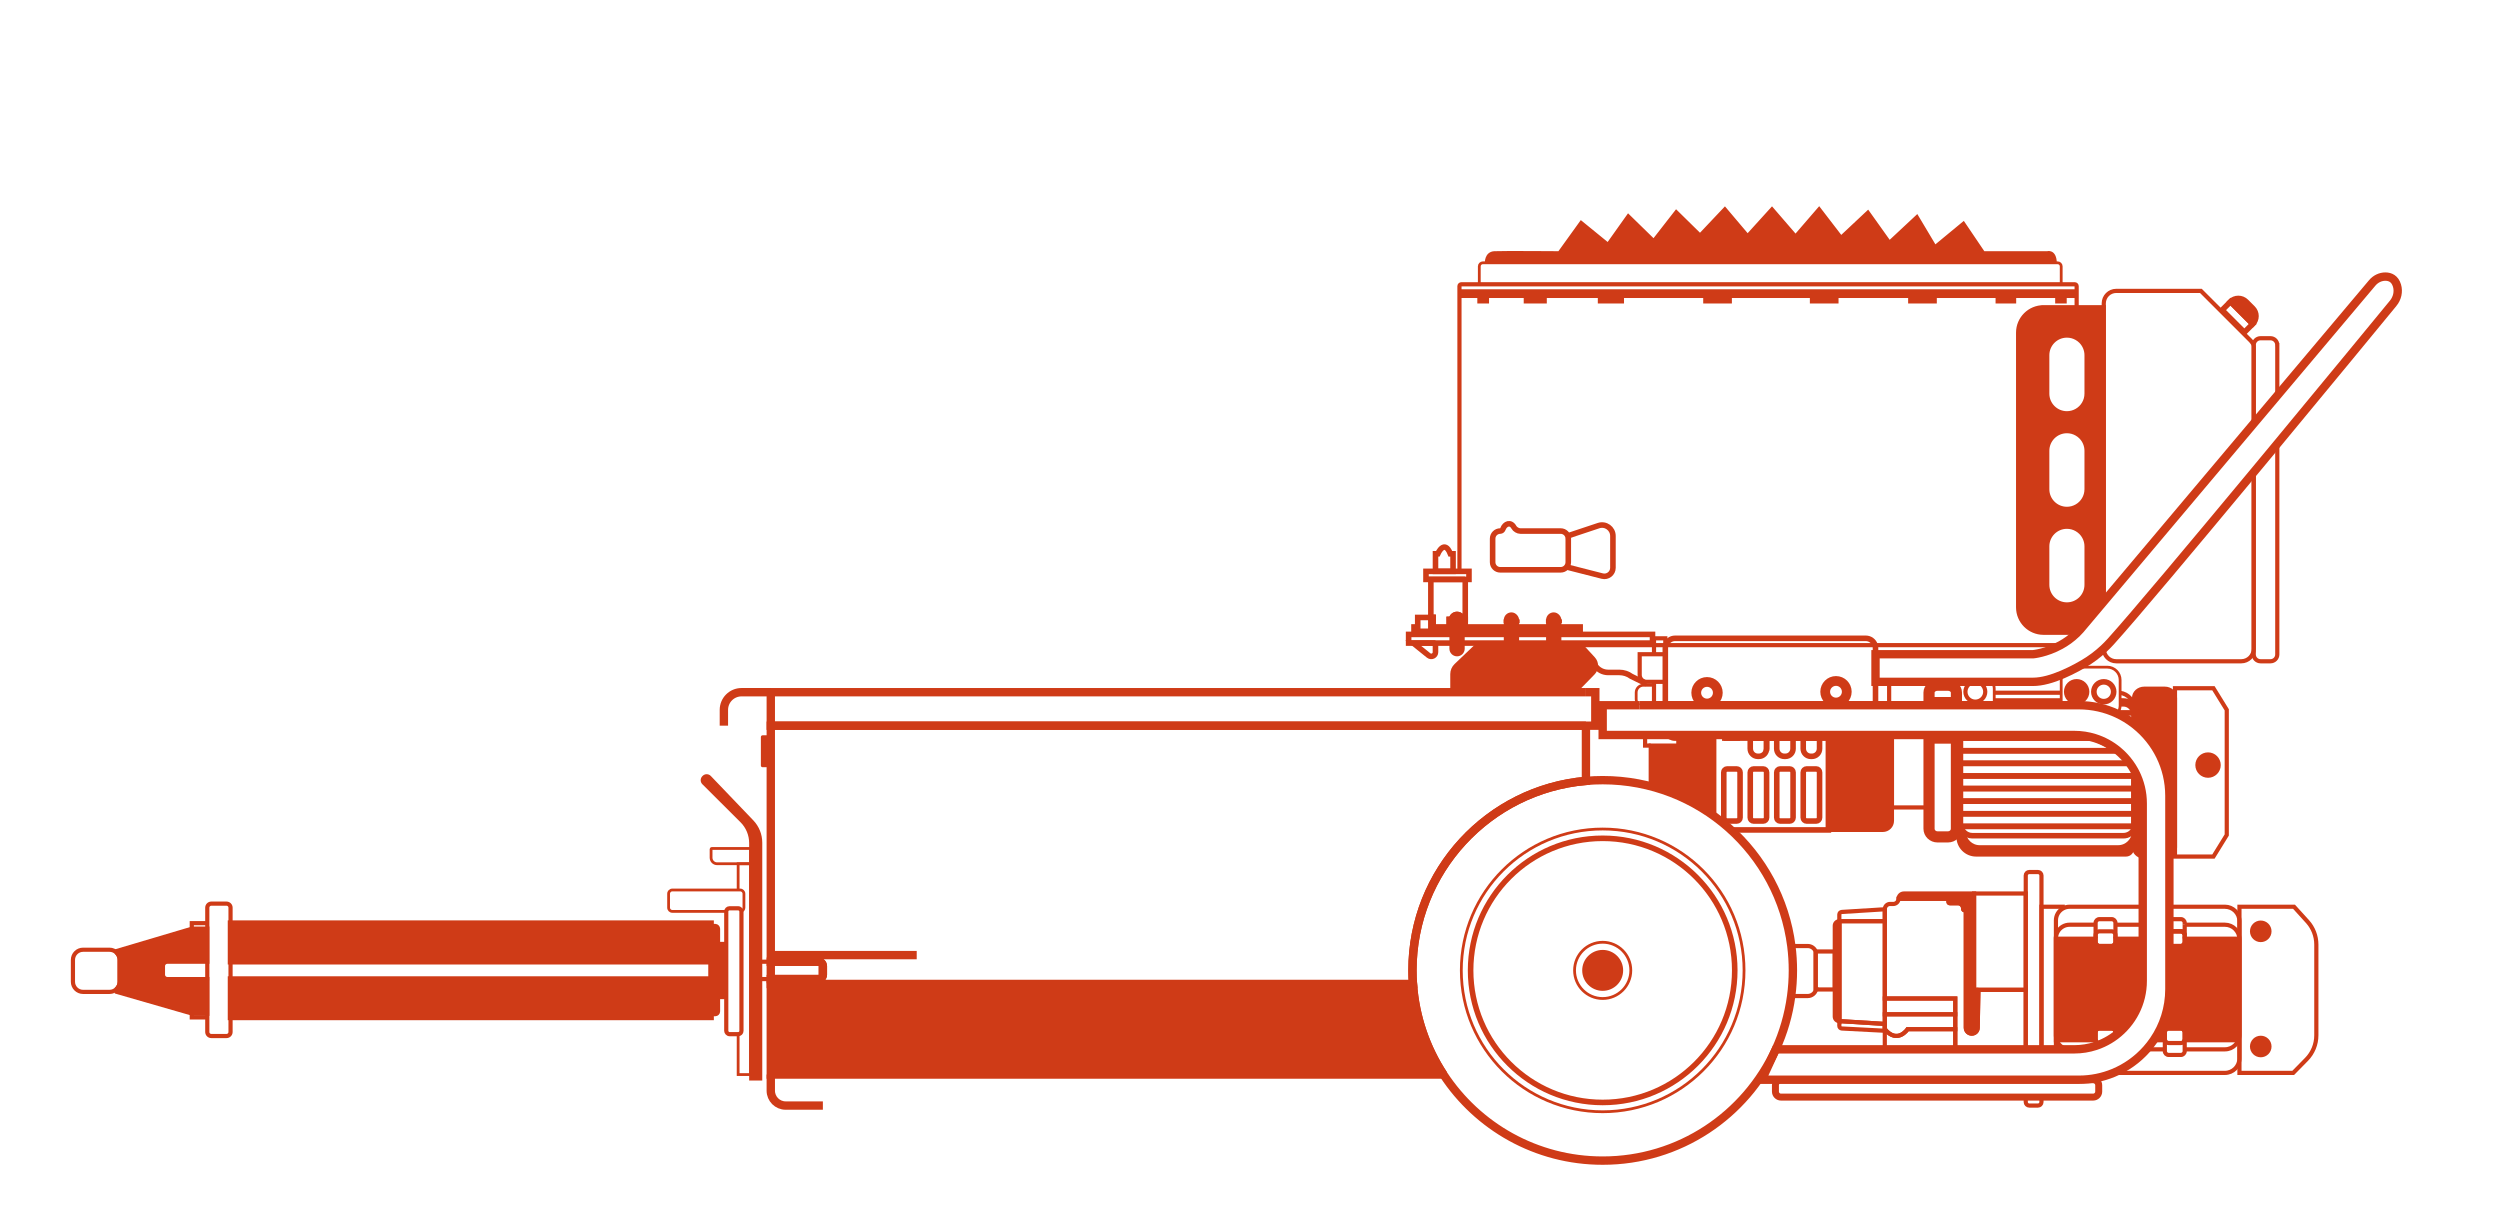 <?xml version="1.0" encoding="UTF-8"?>
<svg id="pump1" xmlns="http://www.w3.org/2000/svg" viewBox="0 0 1792 880.6">
  <defs>
    <style>
      .cls-1, .cls-2, .cls-3, .cls-4, .cls-5, .cls-6, .cls-7, .cls-8, .cls-9, .cls-10, .cls-11, .cls-12 {
        stroke: #cf3b17;
        stroke-miterlimit: 10;
      }

      .cls-1, .cls-4, .cls-5, .cls-6, .cls-9, .cls-11, .cls-12 {
        fill: none;
      }

      .cls-1, .cls-8, .cls-10 {
        stroke-width: 4px;
      }

      .cls-2, .cls-3, .cls-7, .cls-13, .cls-10 {
        fill: #cf3b17;
      }

      .cls-2, .cls-5 {
        stroke-width: 2px;
      }

      .cls-3, .cls-4 {
        stroke-width: 3px;
      }

      .cls-6 {
        stroke-width: 7px;
      }

      .cls-7, .cls-12 {
        stroke-width: 6px;
      }

      .cls-8 {
        fill: #cf3b16;
      }

      .cls-9 {
        stroke-width: 8px;
      }

      .cls-13 {
        stroke-width: 0px;
      }

      .cls-11 {
        stroke-width: 5px;
      }
    </style>
  </defs>
  <path class="cls-10" d="m1614.75,232.18l-15.93-15.93c3.09-3.1,8.11-3.1,11.2,0l4.73,4.73c3.1,3.09,3.1,8.11,0,11.2Z"/>
  <rect class="cls-1" x="1599.52" y="215.96" width="8.51" height="22.53" transform="translate(309.07 1200.6) rotate(-45)"/>
  <rect class="cls-13" x="1108.11" y="443.96" width="11.48" height="2.74"/>
  <rect class="cls-3" x="1109.73" y="440.44" width="7.97" height="28.52" rx="3.99" ry="3.99"/>
  <rect class="cls-13" x="1038.81" y="443.96" width="11.48" height="2.74"/>
  <path class="cls-3" d="m1048.4,444.43v20.54c0,2.21-1.78,3.99-3.98,3.99s-3.99-1.78-3.99-3.99v-20.54c0-.16,0-.32.03-.47.23-1.99,1.91-3.52,3.96-3.52.62,0,1.2.14,1.72.4.41.19.77.45,1.09.77.62.62,1.04,1.43,1.14,2.35.02.15.03.31.03.47Z"/>
  <rect class="cls-13" x="1077.81" y="443.96" width="11.48" height="2.74"/>
  <rect class="cls-3" x="1079.42" y="440.44" width="7.97" height="28.52" rx="3.99" ry="3.99"/>
  <path class="cls-1" d="m1143.52,477.24h0c2.11,2.98,5.54,4.76,9.19,4.76h8.04c3.12,0,6.15,1,8.66,2.85l10.9,5.32"/>
  <path class="cls-10" d="m1041.55,496.17v-12.97c0-2.19.89-4.28,2.48-5.79l15.67-14.97h72.7l9.28,10.06c1.24,1.34,1.85,3.04,1.84,4.74,0,1.74-.67,3.46-1.97,4.79l-13.81,14.14"/>
  <line class="cls-1" x1="1132.4" y1="462.44" x2="1131.03" y2="460.96"/>
  <path class="cls-1" d="m1028.95,460.96v6.52c0,2.53-2.93,3.94-4.91,2.35l-11.02-8.87h15.93"/>
  <rect class="cls-1" x="1016.22" y="442.59" width="10.96" height="10.07"/>
  <rect class="cls-1" x="1009.7" y="454.74" width="174.82" height="6.22"/>
  <polyline class="cls-1" points="1016.22 449.4 1013.55 449.4 1013.55 452.66 1016.22 452.66 1027.18 452.66 1040.43 452.66 1046.14 452.66 1048.4 452.66 1079.43 452.66 1087.4 452.66 1132.66 452.66 1132.66 449.4 1087.4 449.4 1079.43 449.4 1050.29 449.4 1048.4 449.4 1046.14 449.4 1040.43 449.4"/>
  <path class="cls-1" d="m1050.29,415.33v28.63h-1.92c-.1-.92-.52-1.73-1.14-2.35-.32-.32-.68-.58-1.09-.77-.52-.26-1.1-.4-1.72-.4-2.05,0-3.73,1.53-3.96,3.52h-1.65v2.74h1.62v2.7h-13.25v-6.81h-1.55v-27.26h24.66Z"/>
  <rect class="cls-1" x="1025.63" y="442.59" width="1.55" height="6.81"/>
  <path class="cls-1" d="m1050.29,443.96v5.44h-9.86v-2.7h-1.62v-2.74h1.65c.23-1.99,1.91-3.52,3.96-3.52.62,0,1.2.14,1.72.4.41.19.77.45,1.09.77.62.62,1.04,1.43,1.14,2.35h1.92Z"/>
  <rect class="cls-1" x="1022.14" y="409.55" width="30.82" height="5.78"/>
  <path class="cls-1" d="m1041.55,396.96v12.59h-12.59v-12.59h1.63s4.74-10.82,9.03,0h1.93Z"/>
  <path class="cls-1" d="m1122.94,406.41l25.57,6.53c3.87.99,7.64-1.94,7.64-5.93v-22.83c0-5.34-5.23-9.11-10.29-7.42l-22.09,7.36"/>
  <path class="cls-1" d="m1124.14,386.11v16.89c0,3-2.44,5.44-5.44,5.44h-43.34c-3,0-5.44-2.44-5.44-5.44v-16.89c0-3.01,2.44-5.45,5.44-5.45h.02c.79,0,1.6-.63,1.87-1.38,1.45-4.04,5.62-5.52,7.91-1.34.82,1.5,2.92,2.72,4.64,2.72h28.9c3,0,5.44,2.44,5.44,5.45Z"/>
  <path class="cls-3" d="m1065.84,188.37s-.3-6.52,5.33-6.81c5.63-.3,46.67,0,46.67,0l15.56-21.63,19.26,15.7,14.52-20.44,18.22,17.78,16.15-20.74,17.04,16.74,17.78-18.81,16.3,19.26,17.48-19.26,16.89,19.56,16.89-19.56,15.7,20.44,19.26-18.07,15.41,21.63,19.69-18.37,12.91,21.63,20.44-16.89,14.22,21.04h45.93s5.04-1.78,5.33,6.81"/>
  <path class="cls-5" d="m1062.92,188.37h412c1.41,0,2.55,1.14,2.55,2.55v12.85h-417.11v-12.85c0-1.41,1.14-2.55,2.55-2.55Z"/>
  <path class="cls-4" d="m1046.14,409.55v-204.43c0-.75.6-1.35,1.35-1.35h439.7c.75,0,1.35.6,1.35,1.35v15.1"/>
  <line class="cls-4" x1="1477.01" y1="462.44" x2="1132.4" y2="462.44"/>
  <polyline class="cls-4" points="1046.14 440.84 1046.14 443.96 1046.14 446.7 1046.14 449.4"/>
  <line class="cls-4" x1="1046.14" y1="454.74" x2="1046.14" y2="452.66"/>
  <line class="cls-4" x1="1488.54" y1="453.94" x2="1488.54" y2="453.55"/>
  <path class="cls-1" d="m1240.72,594.89h69.87v-65.81h-6.34v7.6c0,3.02-2.45,5.47-5.47,5.47h-.75c-3.02,0-5.47-2.45-5.47-5.47v-7.6h-7.3v7.6c0,3.02-2.45,5.47-5.47,5.47h-.75c-3.02,0-5.47-2.45-5.47-5.47v-7.6h-7.3v7.59c0,.16,0,.32-.03.48,0,.06-.01.12-.02.18,0,.02,0,.04,0,.06-.01.09-.02.18-.04.26,0,.01,0,.02,0,.03-.02.1-.04.19-.06.28t0,.01h.01m35.68,13.22h-6.79c-1.35,0-2.45,1.1-2.45,2.45v32.44c0,1.35,1.1,2.44,2.45,2.44h6.79c1.36,0,2.45-1.09,2.45-2.44v-32.44c0-1.35-1.09-2.45-2.45-2.45Zm-18.99,0h-6.79c-1.35,0-2.45,1.1-2.45,2.45v32.44c0,1.35,1.1,2.44,2.45,2.44h6.79c1.35,0,2.45-1.09,2.45-2.44v-32.44c0-1.35-1.1-2.45-2.45-2.45Zm-18.99,0h-6.79c-1.36,0-2.45,1.1-2.45,2.45v32.44c0,1.35,1.09,2.44,2.45,2.44h6.79c1.35,0,2.45-1.09,2.45-2.44v-32.44c0-1.35-1.1-2.45-2.45-2.45Zm-18.99,0h-6.8c-1.35,0-2.44,1.1-2.44,2.45v32.44c0,1.35,1.09,2.44,2.44,2.44h6.8c1.35,0,2.44-1.09,2.44-2.44v-32.44c0-1.35-1.09-2.45-2.44-2.45Z"/>
  <path class="cls-1" d="m1254.58,529.07h11.69v7.6c0,3.02-2.45,5.47-5.47,5.47h-.75c-3.02,0-5.47-2.45-5.47-5.47v-7.6Z"/>
  <path class="cls-3" d="m1356.14,528.22v60.11c0,3.62-2.93,6.55-6.55,6.55h-39v-65.81h26.79c1.21,0,2.35-.31,3.35-.85h15.41Z"/>
  <polyline class="cls-3" points="1183.25 563.61 1183.25 534.44 1203.03 534.44 1203.03 529.07 1228.81 529.07 1228.81 529.08 1228.81 585.17"/>
  <polyline class="cls-4" points="1179.2 527.77 1179.2 534.44 1183.25 534.44"/>
  <polyline class="cls-4" points="1175.33 526.84 1175.33 527.77 1179.2 527.77"/>
  <path class="cls-5" d="m1185.59,505.5v-14.32h-7.6c-2.86,0-5.18,2.33-5.18,5.19v4.89c0,1.76.87,3.31,2.22,4.24"/>
  <polyline class="cls-4" points="1193.7 506.44 1193.7 505.5 1193.7 488.74 1193.7 468.96 1193.7 464.53 1193.7 462.44 1193.7 457.55 1185.59 457.55 1185.59 462.44 1185.59 468.96"/>
  <polyline class="cls-4" points="1185.59 505.5 1185.59 491.18 1185.59 488.74"/>
  <line class="cls-4" x1="1344.36" y1="505.5" x2="1344.36" y2="488.74"/>
  <line class="cls-4" x1="1354.14" y1="505.5" x2="1354.14" y2="488.74"/>
  <path class="cls-3" d="m1464.81,220.23c-10.07,0-18.22,8.16-18.22,18.22v196.89c0,10.06,8.15,18.22,18.22,18.22h24.13c.72-.72,1.4-1.45,2.09-2.22l16.95-20.12v-210.99h-43.17Zm30.84,198.95c0,7.78-6.3,14.08-14.09,14.08s-14.09-6.3-14.09-14.08v-27.53c0-7.78,6.31-14.09,14.09-14.09,2.54,0,4.92.67,6.98,1.85,1.1.63,2.1,1.39,2.99,2.28,2.54,2.55,4.12,6.07,4.12,9.96v27.53Zm0-68.52c0,5.24-2.86,9.82-7.11,12.24-2.06,1.18-4.44,1.85-6.98,1.85-7.78,0-14.09-6.31-14.09-14.09v-27.53c0-7.78,6.31-14.09,14.09-14.09,2.54,0,4.92.67,6.98,1.85,1.1.63,2.1,1.39,2.99,2.28,2.54,2.55,4.12,6.07,4.12,9.96v27.53Zm0-68.52c0,5.24-2.86,9.82-7.11,12.24-2.06,1.18-4.44,1.85-6.98,1.85-7.78,0-14.09-6.31-14.09-14.09v-27.53c0-7.78,6.31-14.09,14.09-14.09,2.54,0,4.92.67,6.98,1.85,1.1.63,2.1,1.39,2.99,2.28,2.54,2.55,4.12,6.07,4.12,9.96v27.53Z"/>
  <polygon class="cls-3" points="1487.47 208.85 1487.47 212.11 1479.92 212.11 1479.92 216.04 1474.65 216.04 1474.65 212.11 1443.7 212.11 1443.7 216.04 1431.92 216.04 1431.92 212.11 1386.81 212.11 1386.81 216.04 1369.25 216.04 1369.25 212.11 1316.36 212.11 1316.36 216.04 1298.81 216.04 1298.81 212.11 1239.92 212.11 1239.92 216.04 1222.36 216.04 1222.36 212.11 1162.59 212.11 1162.59 216.04 1146.81 216.04 1146.81 212.11 1107.25 212.11 1107.25 216.04 1093.7 216.04 1093.7 212.11 1065.84 212.11 1065.84 216.04 1060.44 216.04 1060.44 212.11 1048.22 212.11 1048.22 208.85 1487.47 208.85"/>
  <line class="cls-4" x1="1488.94" y1="453.55" x2="1488.93" y2="453.56"/>
  <path class="cls-4" d="m1615.47,248.5v55.12l-107.49,127.59v-213.76c0-4.94,4-8.94,8.93-8.94h60.69l35.62,35.62c.19.19.36.39.52.6l.82,1.08c.59.77.91,1.72.91,2.69Z"/>
  <path class="cls-4" d="m1615.47,338.46v126.6c0,4.94-3.99,8.94-8.93,8.94h-89.63c-4.93,0-8.93-4-8.93-8.94v-.09c1.72-1.61,3.38-3.29,4.96-5.04,16.27-17.99,59.72-69.9,102.53-121.47Z"/>
  <path class="cls-4" d="m1632.36,247.33v36.24l-16.89,20.05v-56.29c0-2.7,2.19-4.89,4.89-4.89h7.11c2.7,0,4.89,2.19,4.89,4.89Z"/>
  <path class="cls-4" d="m1632.36,318.09v151.02c0,2.7-2.19,4.89-4.89,4.89h-7.11c-2.7,0-4.89-2.19-4.89-4.89v-130.65c5.66-6.83,11.31-13.64,16.89-20.37Z"/>
  <path class="cls-12" d="m1715.42,217.4c-10.61,12.92-45.07,54.83-83.06,100.69-5.58,6.73-11.23,13.54-16.89,20.37-42.81,51.57-86.26,103.48-102.53,121.47-1.58,1.75-3.24,3.43-4.96,5.04-4.45,4.15-9.34,7.81-14.6,10.88-1.33.78-2.73,1.57-4.2,2.37-3.37,1.83-7.05,3.66-10.84,5.27-7.07,3.01-14.53,5.25-21.09,5.25h-112.89v-19.78h112.89s9.32-.78,19.76-6.52c3.83-2.1,7.8-4.86,11.53-8.5.13-.13.25-.25.39-.38h.01c.72-.72,1.4-1.45,2.09-2.22l16.95-20.12h0s107.49-127.6,107.49-127.6l16.89-20.05,68.04-80.77c2.38-2.83,5.88-4.59,9.57-4.53,3.23.05,6.66,1.42,8.17,6.39,1.34,4.4.19,9.19-2.72,12.74Z"/>
  <path class="cls-4" d="m1193.7,488.74h-13.44c-2.72,0-4.93-2.21-4.93-4.93v-14.85h18.37"/>
  <polyline class="cls-1" points="1303.25 526.84 1303.25 529.07 1304.25 529.07"/>
  <polyline class="cls-1" points="1303.25 526.84 1303.25 529.07 1292.56 529.07 1285.26 529.07 1273.57 529.07 1266.27 529.07 1254.58 529.07 1247.27 529.07 1236.36 529.07 1236.36 526.84"/>
  <path class="cls-1" d="m1342.49,526.84c-.51.55-1.1,1.01-1.76,1.38"/>
  <line class="cls-1" x1="1344.36" y1="505.5" x2="1344.36" y2="488.74"/>
  <path class="cls-1" d="m1344.36,468.96v-4.43c0-.73-.11-1.43-.31-2.09-.9-2.83-3.55-4.89-6.67-4.89h-136.7c-3.12,0-5.77,2.06-6.67,4.89-.2.66-.31,1.36-.31,2.09v41.91"/>
  <path class="cls-1" d="m1195.58,526.84c.32.34.67.66,1.06.93.22.17.45.31.69.45,1,.54,2.14.85,3.35.85h2.35"/>
  <polyline class="cls-1" points="1247.27 529.07 1236.36 529.07 1235.59 529.07"/>
  <line class="cls-1" x1="1266.27" y1="529.07" x2="1254.58" y2="529.07"/>
  <line class="cls-1" x1="1285.26" y1="529.07" x2="1273.57" y2="529.07"/>
  <polyline class="cls-1" points="1292.56 529.07 1303.25 529.07 1303.25 526.84"/>
  <circle class="cls-13" cx="1148.8" cy="695.57" r="14.67"/>
  <circle class="cls-5" cx="1148.8" cy="695.57" r="20.16"/>
  <circle class="cls-1" cx="1148.8" cy="695.57" r="94.67"/>
  <circle class="cls-5" cx="1148.8" cy="695.57" r="101.33"/>
  <path class="cls-12" d="m1285.15,695.58c0,6.23-.42,12.36-1.23,18.37-1.81,13.46-5.59,26.3-11.03,38.22-21.49,47.06-68.97,79.76-124.09,79.76-47.74,0-89.75-24.53-114.11-61.68-12.39-18.89-20.21-41.04-21.9-64.89-.23-3.23-.35-6.49-.35-9.78,0-71.27,54.67-129.76,124.36-135.84,3.95-.34,7.96-.52,12-.52,69.39,0,126.66,51.83,135.24,118.88.73,5.72,1.11,11.56,1.11,17.48Z"/>
  <path class="cls-13" d="m546.61,527.06h5.89v22.89h-5.89c-.68,0-1.22-.55-1.22-1.22v-20.44c0-.68.55-1.22,1.22-1.22Z"/>
  <path class="cls-12" d="m552.5,770.25v11.55c0,5.89,4.78,10.67,10.67,10.67h26.67"/>
  <line class="cls-12" x1="552.5" y1="684.62" x2="657.1" y2="684.62"/>
  <path class="cls-12" d="m1136.8,520.17v39.57c-69.69,6.08-124.36,64.57-124.36,135.84,0,3.29.12,6.55.35,9.78h-460.29v-3.56h34.15c1.76,0,3.19-1.42,3.19-3.18v-6.08c0-1.76-1.43-3.18-3.19-3.18h-34.15v-169.19h584.3Z"/>
  <path class="cls-12" d="m586.65,701.8h-34.15v-12.44h34.15c1.76,0,3.19,1.42,3.19,3.18v6.08c0,1.76-1.43,3.18-3.19,3.18Z"/>
  <path class="cls-7" d="m1034.69,770.25h-482.19v-64.89h460.29c1.69,23.85,9.51,46,21.9,64.89Z"/>
  <polyline class="cls-12" points="1136.8 496.17 552.5 496.17 552.5 520.17 1136.8 520.17"/>
  <path class="cls-12" d="m518.88,520.17v-11.33c0-7,5.67-12.67,12.66-12.67h20.96"/>
  <polyline class="cls-12" points="1136.8 520.17 1143.52 520.17 1143.52 496.17 1136.8 496.17"/>
  <path class="cls-2" d="m545.39,604v169.51h-7.4v-169.21c0-5.87-2.34-11.49-6.49-15.63l-27.33-27.23c-1.2-1.2-1.22-3.14-.03-4.36l.19-.2c1.22-1.25,3.24-1.24,4.45.02l30.48,31.83c3.93,4.11,6.13,9.57,6.13,15.26Z"/>
  <polyline class="cls-5" points="529.1 741.28 529.1 770.25 537.99 770.25 537.99 701.8 537.99 689.36 537.99 619.14 529.1 619.14 529.1 637.95"/>
  <path class="cls-5" d="m510.2,608.17h27.79v10.96h-23.98c-2.38,0-4.31-1.93-4.31-4.31v-6.14c0-.28.23-.51.51-.51Z"/>
  <path class="cls-5" d="m520.59,653.28h-38.68c-1.47,0-2.66-1.19-2.66-2.66v-10c0-1.47,1.19-2.67,2.66-2.67h48.67c1.47,0,2.67,1.2,2.67,2.67v10c0,1.16-.75,2.15-1.8,2.51"/>
  <rect class="cls-4" x="520.58" y="651.06" width="10.89" height="90.22" rx="2.33" ry="2.33"/>
  <polyline class="cls-3" points="514.69 714.69 518.88 714.69 518.88 676.62 514.69 676.62"/>
  <rect class="cls-3" x="509.69" y="663.73" width="5" height="63.22" rx="1.98" ry="1.98"/>
  <polyline class="cls-4" points="137.47 665.72 137.47 661.73 148.58 661.73"/>
  <polyline class="cls-4" points="137.47 726.46 137.47 729.28 148.58 729.28"/>
  <rect class="cls-10" x="165.25" y="661.73" width="344.44" height="27.63"/>
  <rect class="cls-10" x="165.25" y="701.8" width="344.44" height="27.48"/>
  <line class="cls-1" x1="509.69" y1="701.8" x2="509.69" y2="689.36"/>
  <path class="cls-4" d="m165.25,650.62v89.11c0,1.59-1.3,2.89-2.89,2.89h-10.89c-1.6,0-2.89-1.3-2.89-2.89v-89.11c0-1.6,1.29-2.89,2.89-2.89h10.89c1.59,0,2.89,1.29,2.89,2.89Z"/>
  <line class="cls-4" x1="552.5" y1="701.8" x2="545.39" y2="701.8"/>
  <line class="cls-4" x1="552.5" y1="689.36" x2="545.39" y2="689.36"/>
  <line class="cls-4" x1="149.84" y1="689.36" x2="148.58" y2="689.36"/>
  <line class="cls-4" x1="149.84" y1="701.8" x2="148.58" y2="701.8"/>
  <path class="cls-4" d="m85.76,688.03v15.7c0,1.94-.76,3.7-2,4.99-1.32,1.4-3.19,2.27-5.26,2.27h-18.96c-4.01,0-7.26-3.25-7.26-7.26v-15.7c0-4.01,3.25-7.26,7.26-7.26h18.96c2.07,0,3.94.87,5.26,2.27,1.24,1.29,2,3.05,2,4.99Z"/>
  <path class="cls-3" d="m116.8,692.54v6.08c0,1.76,1.43,3.18,3.19,3.18h28.59v24.89h-10.3l-.81-.23-53.71-15.47v-2.27c1.24-1.29,2-3.05,2-4.99v-15.7c0-1.94-.76-3.7-2-4.99v-1.39l53.71-15.93.22-.07h10.89v23.71h-28.59c-1.76,0-3.19,1.42-3.19,3.18Z"/>
  <path class="cls-11" d="m1504.36,777.93v4.49c0,2.2-1.78,3.98-3.98,3.98h-223.77c-2.2,0-3.98-1.78-3.98-3.98v-4.49c0-2.19,1.78-3.97,3.98-3.97h223.77c2.2,0,3.98,1.78,3.98,3.97Z"/>
  <line class="cls-12" x1="1185.59" y1="505.5" x2="1175.03" y2="505.5"/>
  <path class="cls-12" d="m1175.03,505.5h-26.23v21.34h338c5.11,0,10.04.78,14.67,2.23,6.16,1.92,11.79,5.02,16.64,9.04,3.19,2.65,6.04,5.68,8.47,9.04,1.14,1.56,2.18,3.2,3.12,4.89.31.54.6,1.09.89,1.65,3.4,6.68,5.32,14.25,5.32,22.26v127.11c0,16.03-7.67,30.26-19.55,39.22-2.78,2.09-5.78,3.9-8.97,5.37-1.7.8-3.46,1.49-5.26,2.08-4.82,1.58-9.98,2.44-15.33,2.44h-213.91l-9.99,21.79h227.23c8.77,0,17.14-1.74,24.77-4.9,9.16-3.78,17.26-9.6,23.74-16.89,1.83-2.06,3.53-4.24,5.09-6.52,7.13-10.41,11.29-23.01,11.29-36.58v-138.68c0-20.53-9.54-38.84-24.43-50.73l-.89-.7c-3.74-2.89-7.81-5.37-12.14-7.39-8.33-3.9-17.63-6.07-27.43-6.07h-304.54"/>
  <rect class="cls-4" x="1301.49" y="682.02" width="13.68" height="27.23"/>
  <path class="cls-4" d="m1301.73,709.25c-.64,2.7-3.07,4.7-5.97,4.7h-11.84c.81-6.01,1.23-12.14,1.23-18.37s-.38-11.76-1.11-17.48h11.72c2.61,0,4.84,1.62,5.73,3.92v27.23h.24Z"/>
  <path class="cls-4" d="m1318.43,660.32v71.61h-.2c-1.72-.12-3.06-1.54-3.06-3.27v-65.08c0-1.8,1.46-3.26,3.26-3.26Z"/>
  <path class="cls-4" d="m1351.02,733.95v4.89l-30.82-1.61c-.99-.05-1.77-.87-1.77-1.87v-3.43l.43.03h.02l32.14,1.99Z"/>
  <path class="cls-4" d="m1351.02,651.76v8.56h-32.59v-4.76c0-.99.77-1.81,1.75-1.87l30.84-1.93Z"/>
  <path class="cls-4" d="m1452.06,709.51v42.66h-50.52v-36.44h-50.52v-63.97c0-2.14,1.75-3.86,3.89-3.82l2.08.03c2.11.03,3.84-1.65,3.89-3.75h34.81c.53,0,.96.43.96.96v1.29c0,.53.43.96.97.96h5.85c2.04,0,3.7,1.66,3.7,3.71v.37c0,.53.43.96.96.96s.97.43.97.96v83.22c0,2.36,1.91,4.26,4.26,4.26,1.16,0,2.21-.47,2.99-1.22.76-.75,1.25-1.8,1.27-2.96l.51-27.22h33.93Z"/>
  <path class="cls-4" d="m1401.54,727.06v10.67h-34.18s-7.23,10.89-16.34,0v-10.67h50.52Z"/>
  <path class="cls-4" d="m1351.02,660.32v73.63l-32.14-1.99h-.02c-.16-.05-.29-.11-.43-.19v-71.12c.4-.21.87-.33,1.35-.33h31.24Z"/>
  <path class="cls-4" d="m1318.43,660.65v71.12c-.97-.49-1.63-1.49-1.63-2.65v-65.82c0-1.16.66-2.16,1.63-2.65Z"/>
  <rect class="cls-4" x="1351.02" y="715.73" width="50.52" height="11.33"/>
  <path class="cls-4" d="m1401.54,737.73v14.44h-50.52v-14.44c9.11,10.89,16.34,0,16.34,0h34.18Z"/>
  <rect class="cls-4" x="1415.02" y="640.47" width="37.04" height="69.04"/>
  <path class="cls-3" d="m1418.13,709.51l-.51,27.22c-.02,1.16-.51,2.21-1.27,2.96-.78.75-1.83,1.22-2.99,1.22-2.35,0-4.26-1.9-4.26-4.26v-83.22c0-.53-.43-.96-.97-.96s-.96-.43-.96-.96v-.37c0-2.05-1.66-3.71-3.7-3.71h-5.85c-.54,0-.97-.43-.97-.96v-1.29c0-.53-.43-.96-.96-.96h-34.81c.02-1.04.45-1.98,1.15-2.66.68-.67,1.63-1.09,2.67-1.09h50.32v69.04h3.11Z"/>
  <path class="cls-4" d="m1463.32,786.4v3.55c0,1.39-1.13,2.52-2.52,2.52h-6.22c-1.39,0-2.52-1.13-2.52-2.52v-3.55"/>
  <path class="cls-4" d="m1463.32,752.17v-124.59c0-1.39-1.13-2.52-2.52-2.52h-6.22c-1.39,0-2.52,1.13-2.52,2.52v124.59"/>
  <path class="cls-4" d="m1605.24,649.95v119.11h38.52l9.56-9.73c4.5-4.59,7.03-10.76,7.03-17.18v-65.1c0-6.09-2.27-11.97-6.36-16.48l-9.64-10.62h-39.11Z"/>
  <path class="cls-3" d="m1535.91,672.84v30.22c0,16.03-7.67,30.26-19.55,39.22v-2.4c0-1.52-1.23-2.74-2.74-2.74h-8.74c-1.52,0-2.75,1.22-2.75,2.74v5.03c0,.26.04.51.1.74h-28.54v-72.81h28.44v2.52c0,1.51,1.23,2.74,2.75,2.74h8.74c1.51,0,2.74-1.23,2.74-2.74v-2.52h19.55Z"/>
  <path class="cls-3" d="m1604.48,672.84v72.81h-38.59c.06-.23.1-.48.1-.74v-5.03c0-1.52-1.23-2.74-2.74-2.74h-8.75c-1.51,0-2.74,1.22-2.74,2.74v5.03c0,.26.04.51.1.74h-8.13c7.13-10.41,11.29-23.01,11.29-36.58v-30.97h8.23c1.51,0,2.74-1.23,2.74-2.74v-2.52h38.49Z"/>
  <path class="cls-4" d="m1565.99,672.84v-2.52c0-1.51-1.23-2.74-2.74-2.74h-8.23"/>
  <path class="cls-4" d="m1555.02,658.84h8.23c1.51,0,2.74,1.23,2.74,2.74v1.26"/>
  <path class="cls-4" d="m1565.99,672.84v-2.52c0-1.51-1.23-2.74-2.74-2.74h-8.23"/>
  <path class="cls-4" d="m1565.99,675.36v1.78c0,1.51-1.23,2.74-2.74,2.74h-8.23v-1.78h8.23c1.51,0,2.74-1.23,2.74-2.74Z"/>
  <path class="cls-4" d="m1551.86,745.65c.32,1.16,1.39,2,2.64,2h8.75c1.25,0,2.32-.84,2.64-2"/>
  <path class="cls-4" d="m1551.86,745.65c-.06-.23-.1-.48-.1-.74v8.52c0,1.52,1.23,2.74,2.74,2.74h8.75c1.51,0,2.74-1.22,2.74-2.74v-8.52c0,.26-.04.51-.1.74"/>
  <path class="cls-4" d="m1565.99,737.88v2c0-1.52-1.23-2.74-2.74-2.74h-8.75c-1.51,0-2.74,1.22-2.74,2.74v-2c0-1.52,1.23-2.74,2.74-2.74h8.75c1.51,0,2.74,1.22,2.74,2.74Z"/>
  <path class="cls-4" d="m1502.23,745.65c.32,1.16,1.39,2,2.65,2h2.51"/>
  <path class="cls-4" d="m1502.23,745.65c-.06-.23-.1-.48-.1-.74v4.82"/>
  <path class="cls-4" d="m1516.36,737.88v2c0-1.52-1.23-2.74-2.74-2.74h-8.74c-1.52,0-2.75,1.22-2.75,2.74v-2c0-1.52,1.23-2.74,2.75-2.74h8.74c1.51,0,2.74,1.22,2.74,2.74Z"/>
  <path class="cls-4" d="m1516.36,672.84v-2.52c0-1.51-1.23-2.74-2.74-2.74h-8.74c-1.52,0-2.75,1.23-2.75,2.74v2.52"/>
  <path class="cls-4" d="m1516.36,672.84v-11.26c0-1.51-1.23-2.74-2.74-2.74h-8.74c-1.52,0-2.75,1.23-2.75,2.74v11.26"/>
  <path class="cls-4" d="m1516.36,675.36v1.78c0,1.51-1.23,2.74-2.74,2.74h-8.74c-1.52,0-2.75-1.23-2.75-2.74v-1.78c0,1.51,1.23,2.74,2.75,2.74h8.74c1.51,0,2.74-1.23,2.74-2.74Z"/>
  <polyline class="cls-4" points="1478.57 651.27 1478.57 649.95 1463.32 649.95 1463.32 752.17"/>
  <line class="cls-4" x1="1551.76" y1="752.17" x2="1538.64" y2="752.17"/>
  <path class="cls-4" d="m1565.99,752.17h28.81c5.77,0,10.45-4.67,10.45-10.44v-68.45c0-5.76-4.68-10.44-10.45-10.44h-28.81"/>
  <path class="cls-4" d="m1483.47,752.17c-1.79,0-3.46-.48-4.9-1.31-2-1.16-3.55-3-4.33-5.21-.35-1.02-.55-2.11-.55-3.25v-69.78c0-3.61,1.96-6.77,4.88-8.46,1.44-.84,3.11-1.32,4.9-1.32h18.66"/>
  <line class="cls-4" x1="1535.91" y1="662.84" x2="1516.36" y2="662.84"/>
  <path class="cls-4" d="m1565.99,662.84v7.48c0-1.51-1.23-2.74-2.74-2.74h-8.23m-3.16,78.07c-.06-.23-.1-.48-.1-.74v-5.03c0-1.52,1.23-2.74,2.74-2.74h8.75c1.51,0,2.74,1.22,2.74,2.74v5.03c0,.26-.04.51-.1.74m-49.53-72.81v2.52c0,1.51-1.23,2.74-2.74,2.74h-8.74c-1.52,0-2.75-1.23-2.75-2.74v-2.52m.1,72.81c-.06-.23-.1-.48-.1-.74v-5.03c0-1.52,1.23-2.74,2.75-2.74h8.74c1.51,0,2.74,1.22,2.74,2.74v2.4m19.55-92.33h-52.44c-1.79,0-3.46.48-4.9,1.32-2.92,1.69-4.88,4.85-4.88,8.46v92.44m41.21,16.89h79.9c5.77,0,10.45-4.67,10.45-10.44v-98.22c0-5.77-4.68-10.45-10.45-10.45h-39.78m10.97,22.89v2.52c0,1.51-1.23,2.74-2.74,2.74h-8.23"/>
  <path class="cls-13" d="m1628.24,750.14c0,4.27-3.47,7.73-7.73,7.73s-7.74-3.47-7.74-7.73,3.47-7.74,7.74-7.74,7.73,3.47,7.73,7.74Z"/>
  <path class="cls-13" d="m1628.24,667.58c0,4.27-3.47,7.73-7.73,7.73s-7.74-3.47-7.74-7.73,3.47-7.74,7.74-7.74,7.73,3.47,7.73,7.74Z"/>
  <path class="cls-6" d="m1323.77,495.85c0,4.27-3.47,7.73-7.73,7.73s-7.74-3.47-7.74-7.73,3.47-7.74,7.74-7.74,7.73,3.47,7.73,7.74Z"/>
  <path class="cls-6" d="m1231.33,496.56c0,4.27-3.47,7.73-7.74,7.73s-7.73-3.47-7.73-7.73,3.47-7.74,7.73-7.74,7.74,3.47,7.74,7.74Z"/>
  <rect class="cls-4" x="1356.14" y="526.84" width="26.59" height="51.94"/>
  <path class="cls-9" d="m1402.36,496.42v7.17h-19.63v-7.16c0-2.89,2.71-5.25,6.06-5.25h7.52c3.34,0,6.04,2.35,6.05,5.24Z"/>
  <path class="cls-9" d="m1402.36,529.08v64.94c0,3.24-2.71,5.86-6.05,5.86h-7.52c-3.35,0-6.06-2.63-6.06-5.86v-64.94h19.63Z"/>
  <circle class="cls-1" cx="1507.98" cy="495.85" r="7.11"/>
  <circle class="cls-8" cx="1582.72" cy="548.41" r="7.11"/>
  <circle class="cls-8" cx="1488.54" cy="495.85" r="7.11"/>
  <circle class="cls-4" cx="1415.92" cy="495.85" r="7.11"/>
  <polygon class="cls-4" points="1559.03 614 1586.58 614 1596.14 598.51 1596.14 508.8 1586.58 493.31 1559.03 493.31 1559.03 614"/>
  <path class="cls-3" d="m1535.91,575.95v37.97c-3.52-.48-6.21-3.22-6.21-6.53v-55.35c.31.54.6,1.09.89,1.65,3.4,6.68,5.32,14.25,5.32,22.26Z"/>
  <path class="cls-3" d="m1559.03,500.28v107.11c0,2.57-1.63,4.8-4.01,5.89v-42.89c0-20.53-9.54-38.84-24.43-50.73l-.89-.7v-18.68c0-3.65,3.28-6.62,7.33-6.62h14.67c4.05,0,7.33,2.97,7.33,6.62Z"/>
  <path class="cls-13" d="m1529.7,595.92v12.3c0,3.19-2.59,5.78-5.78,5.78h-107.45c-7.79,0-14.11-6.32-14.11-14.12v-73.04h2.89v63.68c0,.62.07,1.23.19,1.82.08.37.19.72.32,1.07.06.18.13.36.21.53.06.13.12.25.19.38.18.38.39.73.63,1.07.46.65.8,1.36.94,2.14.03.23.07.45.12.67.05.23.1.45.16.67.05.19.11.39.17.58.07.23.15.45.24.66.04.09.07.18.11.27.07.17.15.34.23.5.16.34.34.67.53.98.09.15.2.31.3.46.08.12.16.23.24.35.14.19.29.38.45.57.15.18.31.36.47.53.03.03.06.06.09.09.17.18.35.35.54.52.18.16.36.32.55.47.09.07.18.14.27.21.12.09.24.18.37.27.2.13.4.26.6.38.22.14.45.26.69.38.23.12.47.23.72.34.16.06.32.13.49.19.17.07.33.12.5.17.17.06.34.11.52.15.17.05.34.09.52.13.17.04.35.07.53.1.1.02.21.03.31.05.25.04.52.06.78.08.26.02.53.03.8.03h99.26c6.3,0,11.41-5.11,11.41-11.41Z"/>
  <line class="cls-4" x1="1402.36" y1="499.29" x2="1402.36" y2="493.66"/>
  <path class="cls-5" d="m1519.7,487.4v18.3c0,1.98-.63,3.81-1.69,5.3-.14.2-.29.39-.45.57-8.33-3.9-17.63-6.07-27.43-6.07h-12.66v-18.1c0-1.4.31-2.73.87-3.91,3.79-1.61,7.47-3.44,10.84-5.27h21.33c5.07,0,9.19,4.11,9.19,9.18Z"/>
  <path class="cls-5" d="m1404.02,488.74c-1.04,1.37-1.66,3.07-1.66,4.92v11.84"/>
  <path class="cls-5" d="m1429.47,505.5v-11.84c0-1.85-.62-3.55-1.66-4.92"/>
  <path class="cls-12" d="m1530.59,519.66v-7.66c0-.34-.02-.67-.06-1-.12-.99-.4-1.93-.83-2.79-1.39-2.8-4.29-4.73-7.63-4.73h-2.37"/>
  <path class="cls-12" d="m1529.7,594.31c.31-.62.54-1.28.7-1.97.12-.59.19-1.2.19-1.82v-36.83"/>
  <line class="cls-12" x1="1477.47" y1="503.48" x2="1429.47" y2="503.48"/>
  <line class="cls-4" x1="1477.47" y1="496.55" x2="1429.47" y2="496.55"/>
  <path class="cls-4" d="m1529.7,594.31v1.61c0,6.3-5.11,11.41-11.41,11.41h-99.26c-6.14,0-11.14-4.85-11.4-10.92,1.54,1.62,3.73,2.62,6.14,2.62h108.3c3.34,0,6.23-1.92,7.63-4.72Z"/>
  <path class="cls-4" d="m1519.7,496.64c5.63.69,10,5.5,10,11.32v11"/>
  <path class="cls-1" d="m1529.7,592.34v1.97c-1.4,2.8-4.29,4.72-7.63,4.72h-108.3c-2.41,0-4.6-1-6.14-2.62-1.07-1.11-1.84-2.51-2.19-4.07h124.26Z"/>
  <polyline class="cls-1" points="1530.59 592.34 1530.4 592.34 1529.7 592.34"/>
  <line class="cls-1" x1="1405.44" y1="592.34" x2="1405.25" y2="592.34"/>
  <path class="cls-1" d="m1529.7,583.3v9.04h-124.26c-.12-.59-.19-1.2-.19-1.82v-7.22h124.45Z"/>
  <line class="cls-1" x1="1530.59" y1="583.3" x2="1529.7" y2="583.3"/>
  <rect class="cls-1" x="1405.25" y="574.27" width="124.45" height="9.03"/>
  <line class="cls-1" x1="1530.59" y1="574.27" x2="1529.7" y2="574.27"/>
  <rect class="cls-1" x="1405.25" y="565.23" width="124.45" height="9.04"/>
  <line class="cls-1" x1="1530.59" y1="565.23" x2="1529.7" y2="565.23"/>
  <rect class="cls-1" x="1405.25" y="556.19" width="124.45" height="9.04"/>
  <line class="cls-1" x1="1530.59" y1="556.19" x2="1529.7" y2="556.19"/>
  <path class="cls-1" d="m1529.7,552.04v4.15h-124.45v-9.04h121.33c1.14,1.56,2.18,3.2,3.12,4.89Z"/>
  <path class="cls-1" d="m1526.58,547.15h-121.33v-9.04h112.86c3.19,2.65,6.04,5.68,8.47,9.04Z"/>
  <path class="cls-1" d="m1516.36,538.11h-111.11v-9.04h94.73c6.06,1.92,11.61,5.02,16.38,9.04Z"/>
  <path class="cls-1" d="m1498.06,529.07h-92.81v-2.23h78.66c4.93,0,9.68.78,14.15,2.23Z"/>
  <polyline class="cls-1" points="1530.59 511 1530.53 511 1529.7 511 1518.01 511"/>
</svg>